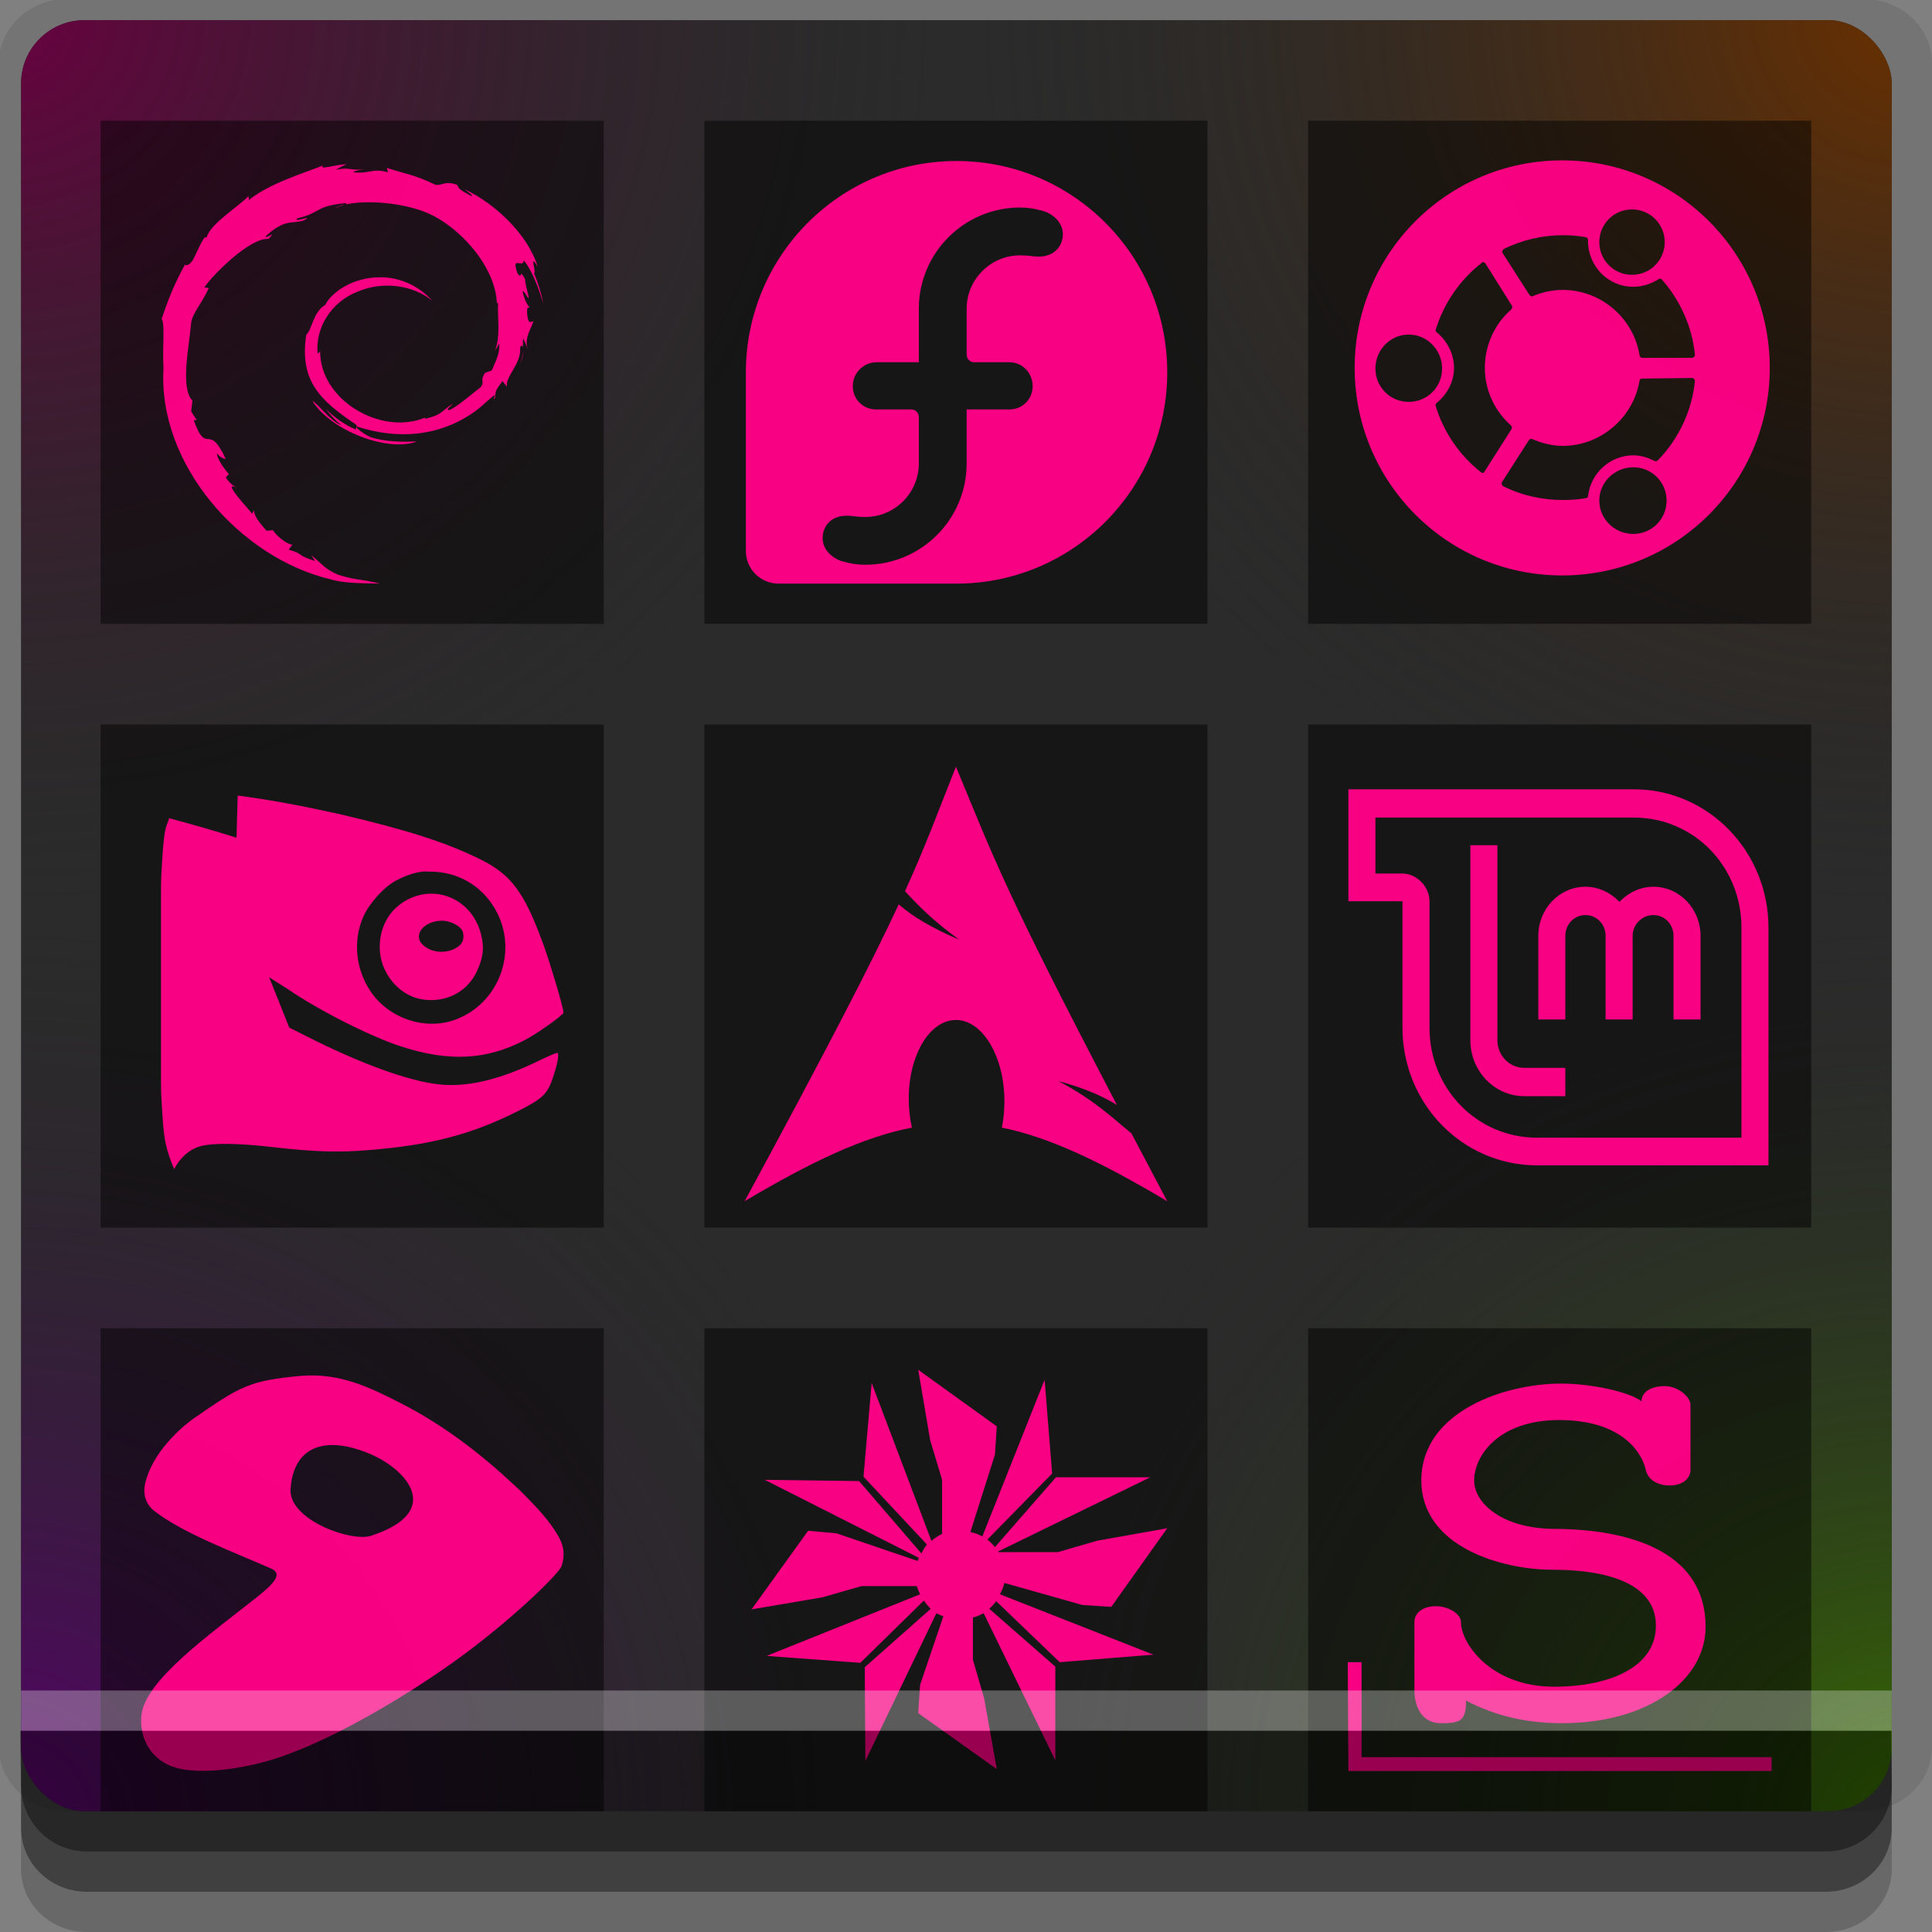 <?xml version="1.0" encoding="UTF-8" standalone="no"?>
<!-- Created with Inkscape (http://www.inkscape.org/) -->

<svg
   xmlns:dc="http://purl.org/dc/elements/1.1/"
   xmlns:cc="http://creativecommons.org/ns#"
   xmlns:rdf="http://www.w3.org/1999/02/22-rdf-syntax-ns#"
   xmlns:svg="http://www.w3.org/2000/svg"
   xmlns="http://www.w3.org/2000/svg"
   xmlns:xlink="http://www.w3.org/1999/xlink"
   xmlns:sodipodi="http://sodipodi.sourceforge.net/DTD/sodipodi-0.dtd"
   xmlns:inkscape="http://www.inkscape.org/namespaces/inkscape"
   width="96"
   height="96"
   id="svg2"
   version="1.1"
   inkscape:version="0.48.4 r9939"
   sodipodi:docname="multisystem.svg">
  <rect width="100%" height="100%" fill="#808080" stroke="none"/>
  <defs
     id="defs4">
    <linearGradient
       id="linearGradient3791">
      <stop
         id="stop3793"
         offset="0"
         style="stop-color:#356a00;stop-opacity:1;" />
      <stop
         id="stop3795"
         offset="1"
         style="stop-color:#262626;stop-opacity:0;" />
    </linearGradient>
    <linearGradient
       id="linearGradient3781">
      <stop
         style="stop-color:#6a3000;stop-opacity:1;"
         offset="0"
         id="stop3783" />
      <stop
         style="stop-color:#262626;stop-opacity:0;"
         offset="1"
         id="stop3785" />
    </linearGradient>
    <linearGradient
       id="linearGradient3769">
      <stop
         id="stop3771"
         offset="0"
         style="stop-color:#6a0041;stop-opacity:1;" />
      <stop
         id="stop3773"
         offset="1"
         style="stop-color:#262626;stop-opacity:0;" />
    </linearGradient>
    <linearGradient
       id="linearGradient3787">
      <stop
         style="stop-color:#57006a;stop-opacity:1;"
         offset="0"
         id="stop3789" />
      <stop
         style="stop-color:#262626;stop-opacity:0;"
         offset="1"
         id="stop3791" />
    </linearGradient>
    <radialGradient
       inkscape:collect="always"
       xlink:href="#linearGradient3787"
       id="radialGradient2997"
       gradientUnits="userSpaceOnUse"
       gradientTransform="matrix(1,0,0,0.957,0,42.617)"
       cx="0"
       cy="1049.384"
       fx="0"
       fy="1049.384"
       r="46.477" />
    <radialGradient
       inkscape:collect="always"
       xlink:href="#linearGradient3769"
       id="radialGradient3775"
       gradientUnits="userSpaceOnUse"
       gradientTransform="matrix(1,0,0,0.957,0,42.617)"
       cx="0"
       cy="955.385"
       fx="0"
       fy="955.385"
       r="46.477" />
    <radialGradient
       inkscape:collect="always"
       xlink:href="#linearGradient3781"
       id="radialGradient3779"
       gradientUnits="userSpaceOnUse"
       gradientTransform="matrix(1,0,0,0.957,0,42.617)"
       cx="95"
       cy="955.385"
       fx="95"
       fy="955.385"
       r="46.477" />
    <radialGradient
       inkscape:collect="always"
       xlink:href="#linearGradient3791"
       id="radialGradient3789"
       gradientUnits="userSpaceOnUse"
       gradientTransform="matrix(1,0,0,0.957,0,42.617)"
       cx="95"
       cy="1049.384"
       fx="95"
       fy="1049.384"
       r="46.477" />
    <linearGradient
       id="linearGradient4303">
      <stop
         style="stop-color:#f7e94c;stop-opacity:1;"
         offset="0"
         id="stop4305" />
      <stop
         style="stop-color:#bfb108;stop-opacity:1;"
         offset="1"
         id="stop4307" />
    </linearGradient>
    <radialGradient
       inkscape:collect="always"
       xlink:href="#linearGradient4303"
       id="radialGradient3266"
       gradientUnits="userSpaceOnUse"
       gradientTransform="matrix(1.328,2.5923995e-8,-2.5488343e-8,1.305,-15.331,-14.764)"
       cx="46.797"
       cy="48.359"
       fx="46.797"
       fy="48.359"
       r="30.016" />
    <radialGradient
       inkscape:collect="always"
       xlink:href="#linearGradient4303"
       id="radialGradient3268"
       gradientUnits="userSpaceOnUse"
       gradientTransform="matrix(1.328,2.5923995e-8,-2.5488343e-8,1.305,-15.331,-14.764)"
       cx="46.797"
       cy="48.359"
       fx="46.797"
       fy="48.359"
       r="30.016" />
    <radialGradient
       inkscape:collect="always"
       xlink:href="#linearGradient4303"
       id="radialGradient3270"
       gradientUnits="userSpaceOnUse"
       gradientTransform="matrix(1.328,2.5923995e-8,-2.5488343e-8,1.305,-15.331,-14.764)"
       cx="46.797"
       cy="48.359"
       fx="46.797"
       fy="48.359"
       r="30.016" />
    <radialGradient
       inkscape:collect="always"
       xlink:href="#linearGradient4303"
       id="radialGradient3273"
       gradientUnits="userSpaceOnUse"
       gradientTransform="matrix(1.328,2.5923995e-8,-2.5488343e-8,1.305,-15.331,-14.764)"
       cx="46.797"
       cy="48.359"
       fx="46.797"
       fy="48.359"
       r="30.016" />
    <radialGradient
       r="30.016"
       fy="48.359"
       fx="46.797"
       cy="48.359"
       cx="46.797"
       gradientTransform="matrix(1.328,2.5923995e-8,-2.5488343e-8,1.305,-15.331,-14.764)"
       gradientUnits="userSpaceOnUse"
       id="radialGradient3217"
       xlink:href="#linearGradient4303"
       inkscape:collect="always" />
  </defs>
  <sodipodi:namedview
     id="base"
     pagecolor="#ffffff"
     bordercolor="#666666"
     borderopacity="1.0"
     inkscape:pageopacity="0.0"
     inkscape:pageshadow="2"
     inkscape:zoom="3.2465995"
     inkscape:cx="47.56538"
     inkscape:cy="6.7468625"
     inkscape:document-units="px"
     inkscape:current-layer="layer1"
     showgrid="true"
     inkscape:snap-page="true"
     inkscape:snap-global="true"
     inkscape:snap-center="true"
     inkscape:snap-object-midpoints="false"
     showguides="true"
     inkscape:guide-bbox="true"
     inkscape:snap-bbox="true"
     inkscape:object-paths="true"
     inkscape:object-nodes="true"
     inkscape:window-width="1305"
     inkscape:window-height="744"
     inkscape:window-x="61"
     inkscape:window-y="24"
     inkscape:window-maximized="1"
     inkscape:snap-midpoints="true"
     inkscape:snap-grids="true"
     inkscape:snap-to-guides="false">
    <inkscape:grid
       type="xygrid"
       id="grid3002"
       empspacing="5"
       visible="true"
       enabled="true"
       snapvisiblegridlinesonly="true" />
  </sodipodi:namedview>
  <g
     inkscape:label="Layer 1"
     inkscape:groupmode="layer"
     id="layer1"
     transform="translate(0,-956.362)">
    <rect
       style="fill:#ffffff;fill-opacity:0;fill-rule:nonzero;stroke:none"
       id="rect3775"
       width="96"
       height="96"
       x="0"
       y="956.362"
       ry="0" />
    <path
       style="fill:#000000;fill-opacity:0.096;fill-rule:nonzero;stroke:none"
       d="m 3.353,956.307 c -1.884,0 -3.411,1.432 -3.411,3.198 l 0,83.659 c 0,1.766 1.527,3.198 3.411,3.198 l 89.236,0 c 1.884,0 3.411,-1.432 3.411,-3.198 l 0,-83.659 c 0,-1.766 -1.527,-3.198 -3.411,-3.198 z"
       id="rect3772"
       inkscape:connector-curvature="0"
       sodipodi:nodetypes="sssssssss" />
    <path
       style="fill:#000000;fill-opacity:0.187;fill-rule:nonzero;stroke:none"
       d="m 1.046,1041.807 0,7.422 c 0,1.739 1.462,3.134 3.285,3.134 l 86.384,0 c 1.823,0 3.285,-1.395 3.285,-3.134 l 0,-7.422 -92.954,0 z"
       id="rect3785"
       inkscape:connector-curvature="0" />
    <path
       style="fill:#000000;fill-opacity:0.384;fill-rule:nonzero;stroke:none"
       d="m 1.046,1041.807 0,5.381 c 0,1.762 1.462,3.175 3.285,3.175 l 86.384,0 c 1.823,0 3.285,-1.413 3.285,-3.175 l 0,-5.381 -92.954,0 z"
       id="rect3783"
       inkscape:connector-curvature="0" />
    <rect
       style="fill:#2b2b2b;fill-opacity:1;fill-rule:nonzero;stroke:none"
       id="rect2985"
       width="92.954"
       height="89"
       x="1.046"
       y="957.362"
       ry="3.151" />
    <rect
       ry="3.151"
       y="957.362"
       x="1.046"
       height="89"
       width="92.954"
       id="rect2995"
       style="fill:url(#radialGradient2997);fill-opacity:1;fill-rule:nonzero;stroke:none" />
    <rect
       style="fill:url(#radialGradient3775);fill-opacity:1;fill-rule:nonzero;stroke:none"
       id="rect3767"
       width="92.954"
       height="89"
       x="1.046"
       y="957.362"
       ry="3.151" />
    <rect
       ry="3.151"
       y="957.362"
       x="1.046"
       height="89"
       width="92.954"
       id="rect3777"
       style="fill:url(#radialGradient3779);fill-opacity:1.0;fill-rule:nonzero;stroke:none" />
    <rect
       style="fill:url(#radialGradient3789);fill-opacity:1.0;fill-rule:nonzero;stroke:none"
       id="rect3787"
       width="92.954"
       height="89"
       x="1.046"
       y="957.362"
       ry="3.151" />
    <path
       style="fill:#000000;fill-opacity:0.484;fill-rule:evenodd;stroke:none"
       d="m 5,6 0,25 25,0 0,-25 z m 30,0 0,25 25,0 0,-25 z m 30,0 0,25 25,0 0,-25 z M 5,36 5,61 30,61 30,36 z m 30,0 0,25 25,0 0,-25 z m 30,0 0,25 25,0 0,-25 z M 5,66 5,90 30,90 30,66 z m 30,0 0,24 25,0 0,-24 z m 30,0 0,24 25,0 0,-24 z"
       transform="translate(0,956.362)"
       id="rect3013"
       inkscape:connector-curvature="0"
       sodipodi:nodetypes="ccccccccccccccccccccccccccccccccccccccccccccc" />
    <path
       style="fill:#ff0085;display:inline;fill-opacity:0.968"
       d="M 77.625 7.969 C 71.929 7.969 67.312 12.585 67.312 18.281 C 67.312 23.977 71.929 28.594 77.625 28.594 C 83.321 28.594 87.938 23.977 87.938 18.281 C 87.938 12.585 83.321 7.969 77.625 7.969 z M 47.531 8 C 41.75 8 37.066 12.705 37.062 18.5 L 37.062 25.188 L 37.062 26.625 L 37.062 27.375 C 37.062 28.278 37.787 29 38.688 29 L 39.438 29 L 44.688 29 L 47.531 29 C 53.313 28.997 58 24.297 58 18.5 C 58 12.701 53.315 8 47.531 8 z M 17.219 8.156 C 16.62 8.188 15.806 8.47 16.062 8.219 C 15.086 8.604 13.348 9.131 12.375 9.938 L 12.344 9.75 C 11.898 10.223 10.401 11.168 10.281 11.781 L 10.156 11.812 C 9.925 12.16 9.778 12.549 9.594 12.906 C 9.29 13.363 9.144 13.085 9.188 13.156 C 8.591 14.226 8.287 15.106 8.031 15.844 C 8.214 16.085 8.056 17.313 8.125 18.281 C 7.826 23.066 11.926 27.709 16.406 28.781 C 17.063 28.989 18.044 28.98 18.875 29 C 17.895 28.752 17.767 28.857 16.812 28.562 C 16.124 28.276 15.957 27.968 15.469 27.594 L 15.656 27.875 C 14.7 27.576 15.122 27.53 14.344 27.312 L 14.531 27.062 C 14.221 27.042 13.702 26.588 13.562 26.344 L 13.25 26.375 C 12.843 25.931 12.609 25.592 12.625 25.344 L 12.531 25.531 C 12.407 25.343 11.005 23.875 11.719 24.219 C 11.586 24.112 11.41 24.026 11.219 23.719 L 11.375 23.562 C 11.032 23.172 10.759 22.698 10.781 22.531 C 10.964 22.75 11.093 22.775 11.219 22.812 C 10.352 20.911 10.281 22.706 9.625 20.875 L 9.781 20.875 C 9.675 20.733 9.585 20.589 9.5 20.438 L 9.562 19.906 C 8.939 19.269 9.41 17.169 9.5 16.031 C 9.562 15.569 10.026 15.085 10.375 14.312 L 10.156 14.281 C 10.563 13.655 12.457 11.778 13.344 11.875 C 13.773 11.398 13.272 11.87 13.188 11.75 C 14.131 10.888 14.426 11.124 15.062 10.969 C 15.748 10.609 14.456 11.122 14.781 10.844 C 15.968 10.576 15.64 10.23 17.188 10.094 C 17.228 10.114 17.217 10.139 17.188 10.156 C 18.284 9.925 20.005 10.08 21.188 10.562 C 22.799 11.229 24.616 13.21 24.688 15.062 L 24.75 15.062 C 24.709 15.799 24.886 16.655 24.594 17.438 L 24.812 17.062 C 24.836 17.625 24.627 17.923 24.438 18.406 L 24.094 18.531 C 23.815 19.01 24.106 18.838 23.906 19.219 C 23.471 19.56 22.595 20.308 22.312 20.375 C 22.106 20.371 22.455 20.145 22.5 20.062 C 21.918 20.416 22.015 20.598 21.125 20.812 L 21.125 20.75 C 18.93 21.663 15.866 19.874 15.906 17.406 C 15.883 17.563 15.83 17.5 15.781 17.562 C 15.668 16.293 16.44 15.021 17.75 14.5 C 19.031 13.94 20.552 14.181 21.469 14.938 C 20.965 14.354 19.97 13.724 18.781 13.781 C 17.616 13.798 16.52 14.446 16.156 15.156 C 15.56 15.488 15.479 16.451 15.219 16.625 C 14.869 18.898 15.888 19.876 17.594 21.031 C 17.728 21.111 17.729 21.146 17.719 21.188 C 19.731 21.852 21.822 21.702 23.562 20.469 C 24.006 20.164 24.485 19.632 24.625 19.625 C 24.52 19.765 24.547 19.814 24.562 19.844 C 24.737 19.491 24.405 19.66 24.969 18.938 L 25.188 19.219 C 25.098 18.696 25.928 18.076 25.844 17.25 C 25.938 17.124 25.996 17.172 26 17.344 C 25.989 17.194 25.969 17.045 26 16.812 C 26.077 16.991 26.167 17.186 26.219 17.375 C 26.037 16.752 26.409 16.331 26.5 15.969 C 26.41 15.934 26.231 16.236 26.188 15.5 C 26.194 15.18 26.276 15.329 26.312 15.25 C 26.242 15.214 26.082 14.97 25.969 14.5 C 26.05 14.389 26.17 14.796 26.281 14.812 C 26.209 14.439 26.099 14.162 26.094 13.875 C 25.767 13.272 25.983 13.933 25.719 13.594 C 25.371 12.636 25.988 13.373 26.031 12.938 C 26.558 13.612 26.862 14.661 27 15.094 C 26.895 14.566 26.739 14.057 26.531 13.562 C 26.692 13.622 26.252 12.491 26.719 13.25 C 26.221 11.632 24.594 10.115 23.094 9.406 C 23.277 9.555 23.52 9.721 23.438 9.75 C 22.691 9.358 22.826 9.353 22.719 9.188 C 22.111 8.969 22.058 9.205 21.656 9.188 C 20.51 8.65 20.274 8.68 19.219 8.344 L 19.281 8.562 C 18.522 8.339 18.383 8.646 17.562 8.562 C 17.513 8.528 17.836 8.439 18.094 8.406 C 17.36 8.492 17.406 8.286 16.688 8.438 C 16.864 8.328 17.03 8.249 17.219 8.156 z M 17.719 21.188 C 17.709 21.229 17.67 21.283 17.688 21.344 C 17.121 21.109 16.614 20.746 16.188 20.312 C 16.414 20.605 16.653 20.901 16.969 21.125 C 16.434 20.965 15.739 19.978 15.531 19.938 C 16.452 21.395 19.244 22.483 20.719 21.938 C 20.036 21.96 19.172 21.969 18.406 21.719 C 18.083 21.572 17.64 21.244 17.719 21.188 z M 17.031 10.188 C 16.899 10.222 16.724 10.291 16.656 10.344 C 16.78 10.29 16.938 10.225 17.094 10.188 C 17.072 10.194 17.057 10.181 17.031 10.188 z M 50.688 10.312 C 51.108 10.312 51.392 10.367 51.781 10.469 C 52.349 10.618 52.812 11.082 52.812 11.625 C 52.813 12.281 52.335 12.75 51.625 12.75 C 51.287 12.75 51.183 12.688 50.688 12.688 C 49.225 12.688 48.034 13.878 48.031 15.344 L 48.031 17.625 C 48.031 17.832 48.199 18 48.406 18 L 50.156 18 C 50.805 18 51.312 18.536 51.312 19.188 C 51.312 19.84 50.805 20.344 50.156 20.344 L 48.031 20.344 L 48.031 23.031 C 48.031 25.811 45.773 28.062 43 28.062 C 42.579 28.062 42.296 28.009 41.906 27.906 C 41.338 27.757 40.875 27.293 40.875 26.75 C 40.875 26.094 41.352 25.625 42.062 25.625 C 42.401 25.625 42.505 25.688 43 25.688 C 44.462 25.688 45.654 24.497 45.656 23.031 L 45.656 20.719 C 45.656 20.512 45.488 20.344 45.281 20.344 L 43.531 20.344 C 42.882 20.344 42.375 19.84 42.375 19.188 C 42.375 18.531 42.907 18 43.562 18 L 45.656 18 L 45.656 15.344 C 45.656 12.563 47.914 10.312 50.688 10.312 z M 81.094 10.406 C 81.992 10.406 82.719 11.129 82.719 12.031 C 82.719 12.933 81.992 13.656 81.094 13.656 C 80.195 13.656 79.469 12.933 79.469 12.031 C 79.469 11.129 80.195 10.406 81.094 10.406 z M 77.656 11.688 C 78.022 11.688 78.389 11.713 78.781 11.781 C 78.843 11.792 78.906 11.844 78.906 11.906 C 78.906 11.908 78.906 11.968 78.906 11.969 C 78.906 13.22 79.903 14.25 81.156 14.25 C 81.586 14.25 82.032 14.118 82.406 13.875 C 82.459 13.841 82.521 13.828 82.562 13.875 C 83.491 14.912 84.085 16.245 84.219 17.625 C 84.222 17.661 84.212 17.692 84.188 17.719 C 84.163 17.746 84.13 17.781 84.094 17.781 L 81.594 17.781 C 81.531 17.781 81.479 17.719 81.469 17.656 C 81.173 15.796 79.54 14.406 77.656 14.406 C 77.144 14.406 76.645 14.511 76.156 14.719 C 76.098 14.743 76.033 14.709 76 14.656 L 74.656 12.562 C 74.637 12.532 74.646 12.504 74.656 12.469 C 74.666 12.434 74.686 12.391 74.719 12.375 C 75.633 11.921 76.653 11.688 77.656 11.688 z M 73.656 13.031 C 73.673 13.027 73.701 13.028 73.719 13.031 C 73.754 13.037 73.793 13.063 73.812 13.094 L 75.125 15.188 C 75.159 15.241 75.141 15.333 75.094 15.375 C 74.251 16.112 73.781 17.17 73.781 18.281 C 73.781 19.384 74.26 20.419 75.094 21.156 C 75.141 21.198 75.128 21.29 75.094 21.344 L 73.781 23.406 C 73.762 23.437 73.723 23.494 73.688 23.5 C 73.652 23.506 73.622 23.49 73.594 23.469 C 72.532 22.639 71.733 21.47 71.344 20.188 C 71.328 20.137 71.334 20.064 71.375 20.031 C 71.916 19.601 72.25 18.96 72.25 18.281 C 72.25 17.602 71.915 16.93 71.375 16.5 C 71.334 16.467 71.328 16.426 71.344 16.375 C 71.736 15.081 72.55 13.895 73.625 13.062 C 73.639 13.051 73.639 13.035 73.656 13.031 z M 70 16.625 C 70.92 16.625 71.656 17.389 71.656 18.312 C 71.656 19.236 70.92 19.969 70 19.969 C 69.08 19.969 68.344 19.236 68.344 18.312 C 68.344 17.389 69.08 16.625 70 16.625 z M 26 17.406 C 25.996 17.579 25.935 17.83 25.844 18.094 C 25.983 17.772 26.007 17.579 26 17.406 z M 84.094 18.781 C 84.13 18.781 84.163 18.817 84.188 18.844 C 84.212 18.871 84.222 18.901 84.219 18.938 C 84.072 20.412 83.414 21.811 82.375 22.875 C 82.335 22.916 82.269 22.932 82.219 22.906 C 81.889 22.734 81.512 22.625 81.156 22.625 C 80.007 22.625 79.038 23.51 78.906 24.656 C 78.9 24.713 78.868 24.74 78.812 24.75 C 78.416 24.821 78.033 24.844 77.656 24.844 C 76.642 24.844 75.609 24.62 74.688 24.156 C 74.655 24.14 74.635 24.098 74.625 24.062 C 74.615 24.028 74.606 23.999 74.625 23.969 L 75.969 21.875 C 76.003 21.822 76.067 21.788 76.125 21.812 C 76.619 22.025 77.138 22.156 77.656 22.156 C 79.534 22.156 81.169 20.752 81.469 18.906 C 81.479 18.844 81.531 18.813 81.594 18.812 L 84.094 18.781 z M 81.156 23.219 C 82.076 23.219 82.812 23.956 82.812 24.875 C 82.812 25.793 82.076 26.531 81.156 26.531 C 80.236 26.531 79.469 25.793 79.469 24.875 C 79.469 23.956 80.236 23.219 81.156 23.219 z M 47.5 38.094 C 46.565 40.45 46.01 41.995 44.969 44.281 C 45.607 44.977 46.384 45.773 47.656 46.688 C 46.289 46.109 45.353 45.54 44.656 44.938 C 43.324 47.795 41.235 51.865 37 59.688 C 40.329 57.712 42.908 56.496 45.312 56.031 C 45.209 55.575 45.152 55.078 45.156 54.562 L 45.156 54.438 C 45.209 52.245 46.311 50.573 47.625 50.688 C 48.939 50.801 49.959 52.683 49.906 54.875 C 49.896 55.288 49.86 55.663 49.781 56.031 C 52.16 56.51 54.716 57.739 58 59.688 C 57.353 58.462 56.771 57.364 56.219 56.312 C 55.349 55.62 54.443 54.694 52.594 53.719 C 53.865 54.058 54.79 54.468 55.5 54.906 C 49.889 44.167 49.424 42.736 47.5 38.094 z M 67 39.219 L 67 44.781 L 69.688 44.781 L 69.688 47.062 L 69.688 51.062 C 69.688 54.857 72.683 57.906 76.375 57.906 L 81.188 57.906 L 87.875 57.906 L 87.875 51.062 L 87.875 46.094 C 87.875 42.299 84.879 39.219 81.188 39.219 L 79.125 39.219 L 76.438 39.219 L 69.688 39.219 L 67 39.219 z M 11.812 39.531 L 11.75 41.625 C 10.594 41.256 9.499 40.952 8.406 40.656 C 8.35 40.853 8.259 41.015 8.219 41.219 C 8.124 41.695 8.096 42.198 8.062 42.688 C 8.029 43.177 8 43.667 8 44.125 L 8 53.844 C 8 54.302 8.029 54.792 8.062 55.281 C 8.096 55.77 8.124 56.274 8.219 56.75 C 8.314 57.226 8.472 57.674 8.656 58.094 C 8.921 57.56 9.386 57.128 9.906 56.969 C 10.504 56.786 11.813 56.796 13.562 57 C 15.661 57.244 16.835 57.264 18.219 57.156 C 21.37 56.911 23.409 56.38 25.719 55.219 C 26.926 54.612 27.176 54.382 27.438 53.656 C 27.686 52.965 27.814 52.312 27.688 52.312 C 27.643 52.312 27.224 52.489 26.75 52.719 C 24.973 53.582 23.449 53.981 22.094 53.906 C 20.685 53.829 18.363 53.041 15.625 51.688 L 14.375 51.062 L 13.375 48.562 L 14.312 49.156 C 15.876 50.223 18.397 51.499 19.938 52 C 22.291 52.765 24.167 52.68 26.062 51.688 C 26.731 51.337 28 50.435 28 50.312 C 28 50.082 27.342 47.86 26.969 46.844 C 26.036 44.302 25.381 43.441 23.844 42.688 C 22.137 41.851 20.271 41.248 16.812 40.438 C 15.159 40.077 13.491 39.746 11.812 39.531 z M 68.344 40.625 L 69.688 40.625 L 76.438 40.625 L 79.125 40.625 L 81.188 40.625 C 84.156 40.625 86.531 43.042 86.531 46.094 L 86.531 51.062 L 86.531 56.531 L 81.188 56.531 L 76.375 56.531 C 73.406 56.531 71.031 54.114 71.031 51.062 L 71.031 47.062 L 71.031 44.781 C 71.032 44.057 70.393 43.406 69.688 43.406 L 68.344 43.406 L 68.344 40.625 z M 73.062 42 L 73.062 51.344 L 73.062 51.688 C 73.062 53.221 74.258 54.469 75.75 54.469 L 77.781 54.469 L 77.781 53.062 L 75.75 53.062 C 75.004 53.062 74.406 52.454 74.406 51.688 L 74.406 51.344 L 74.406 42 L 73.062 42 z M 20.969 43.312 C 21.113 43.294 21.263 43.313 21.406 43.312 C 22.669 43.312 23.889 43.948 24.594 45.156 C 25.796 47.216 24.811 49.907 22.562 50.688 C 21.078 51.202 19.304 50.593 18.406 49.25 C 17.669 48.147 17.527 46.725 18.062 45.531 C 18.367 44.853 19.099 44.059 19.688 43.75 C 20.104 43.532 20.536 43.367 20.969 43.312 z M 78.781 44.062 C 77.48 44.062 76.438 45.163 76.438 46.5 L 76.438 50.656 L 77.781 50.656 L 77.781 46.5 C 77.781 45.927 78.224 45.469 78.781 45.469 C 79.339 45.469 79.781 45.927 79.781 46.5 L 79.781 50.656 L 81.125 50.656 L 81.125 46.5 C 81.125 45.927 81.599 45.469 82.156 45.469 C 82.714 45.469 83.156 45.927 83.156 46.5 L 83.156 50.656 L 84.5 50.656 L 84.5 46.5 C 84.5 45.163 83.457 44.062 82.156 44.062 C 81.495 44.062 80.897 44.362 80.469 44.812 C 80.041 44.362 79.442 44.062 78.781 44.062 z M 21.375 44.406 C 20.783 44.419 20.165 44.651 19.656 45.125 C 18.879 45.848 18.645 47.127 19.094 48.125 C 19.462 48.944 20.155 49.519 20.969 49.656 C 22.123 49.85 23.208 49.304 23.688 48.281 C 24.015 47.581 24.07 47.097 23.906 46.438 C 23.58 45.128 22.505 44.382 21.375 44.406 z M 21.969 45.75 C 22.408 45.75 22.934 46.041 23 46.312 C 23.09 46.681 22.973 46.942 22.625 47.125 C 22.088 47.407 21.404 47.329 21 46.938 C 20.502 46.455 21.067 45.75 21.969 45.75 z M 45.625 68.062 L 46.219 71.562 L 46.812 73.531 L 46.812 76.219 C 46.63 76.301 46.433 76.437 46.281 76.562 L 43.312 68.719 L 42.906 73.375 L 46.062 76.75 C 45.943 76.88 45.867 77.032 45.781 77.188 L 42.688 73.594 L 38 73.531 L 45.656 77.406 C 45.634 77.459 45.612 77.507 45.594 77.562 L 41.562 76.188 L 40.156 76.062 L 37.344 79.969 L 40.844 79.375 L 42.812 78.812 L 45.562 78.812 C 45.6 78.96 45.654 79.085 45.719 79.219 L 38.094 82.281 L 42.75 82.625 L 45.906 79.531 C 46.006 79.671 46.121 79.824 46.25 79.938 L 42.969 82.844 L 43 87.5 L 46.531 80.156 C 46.638 80.222 46.757 80.265 46.875 80.312 L 45.719 83.719 L 45.625 85.125 L 49.531 87.906 L 48.906 84.406 L 48.344 82.469 L 48.344 80.375 C 48.528 80.32 48.715 80.254 48.875 80.156 L 52.438 87.469 L 52.438 82.812 L 49.156 79.938 C 49.284 79.826 49.401 79.7 49.5 79.562 L 52.656 82.594 L 57.312 82.219 L 49.688 79.219 C 49.775 79.039 49.87 78.859 49.906 78.656 L 53.781 79.75 L 55.219 79.844 L 58 75.938 L 54.5 76.562 L 52.562 77.125 L 49.594 77.125 C 49.591 77.125 49.596 77.095 49.594 77.094 L 57.156 73.406 L 52.469 73.406 L 49.438 76.875 C 49.328 76.739 49.201 76.607 49.062 76.5 L 52.281 73.219 L 51.906 68.562 L 48.812 76.344 C 48.629 76.237 48.431 76.176 48.219 76.125 L 49.438 72.281 L 49.531 70.875 L 45.625 68.062 z M 15.562 68.344 C 15.334 68.341 15.086 68.352 14.844 68.375 C 12.386 68.611 11.914 68.9 9.688 70.438 C 8.941 70.953 7.571 72.2 7.219 73.688 C 7.085 74.254 7.24 74.751 7.688 75.094 C 9.119 76.192 11.503 77.076 13.469 77.938 C 14.044 78.19 13.678 78.641 12.75 79.375 C 10.407 81.226 7.252 83.471 7.031 85.188 C 6.927 85.997 7.205 87.094 8.281 87.656 C 9.538 88.313 12.164 87.905 13.906 87.312 C 16.452 86.447 19.783 84.533 22.438 82.656 C 25.198 80.704 27.779 78.217 27.906 77.812 C 28.062 77.316 28.051 76.871 27.75 76.344 C 27.277 75.516 26.647 74.876 25.969 74.188 C 24.149 72.436 22.21 70.898 19.906 69.719 C 18.45 68.974 17.162 68.365 15.562 68.344 z M 77.562 68.75 C 74.773 68.75 70.625 70.132 70.625 73.562 C 70.625 76.853 74.605 78 77.156 78 C 79.813 78 82.281 78.659 82.281 80.781 C 82.281 82.849 79.956 83.812 77.219 83.812 C 74.11 83.812 72.594 81.683 72.594 80.594 C 72.594 80.212 72.008 79.812 71.344 79.812 C 70.679 79.812 70.281 80.159 70.281 80.594 L 70.281 84.062 C 70.308 84.851 70.678 85.625 71.594 85.625 C 72.58 85.625 72.844 85.512 72.844 84.5 C 74.362 85.298 75.935 85.625 77.625 85.625 C 81.85 85.625 84.766 83.505 84.75 80.812 C 84.723 76.461 79.632 75.969 77.188 75.969 C 74.664 75.942 73.25 74.705 73.25 73.562 C 73.25 72.338 74.467 70.562 77.469 70.562 C 80.846 70.562 81.667 72.438 81.781 73.062 C 81.914 73.554 82.384 73.812 82.969 73.812 C 83.58 73.812 84 73.493 84 73.031 L 84 69.812 C 84 69.404 83.377 68.875 82.719 68.875 C 82.161 68.875 81.589 69.081 81.562 69.625 C 81.005 69.19 79.16 68.75 77.562 68.75 z M 16.281 71.812 C 16.907 71.759 17.656 71.922 18.469 72.281 C 20.244 73.065 22.052 75.128 18.438 76.312 C 17.455 76.635 14.342 75.519 14.438 74 C 14.524 72.597 15.238 71.902 16.281 71.812 z M 66.969 82.594 L 67 88 L 88.031 88 L 88.031 87.312 L 67.656 87.312 L 67.656 82.594 L 66.969 82.594 z "
       transform="translate(0,956.362)"
       id="path2536" />
    <path
       style="fill:#000000;fill-opacity:0.384;fill-rule:nonzero;stroke:none"
       d="m 1,1042.362 0.046,2.746 c 0.03,1.806 1.462,3.254 3.285,3.254 l 86.384,0 c 1.823,0 3.285,-1.448 3.285,-3.254 l -0.046,-2.746 z"
       id="rect3781"
       inkscape:connector-curvature="0"
       sodipodi:nodetypes="csssscc" />
    <rect
       style="fill:#ffffff;fill-opacity:0.3;fill-rule:nonzero;stroke:none"
       id="rect3770"
       width="92.954"
       height="2"
       x="1.046"
       y="1040.362" />
  </g>
</svg>
